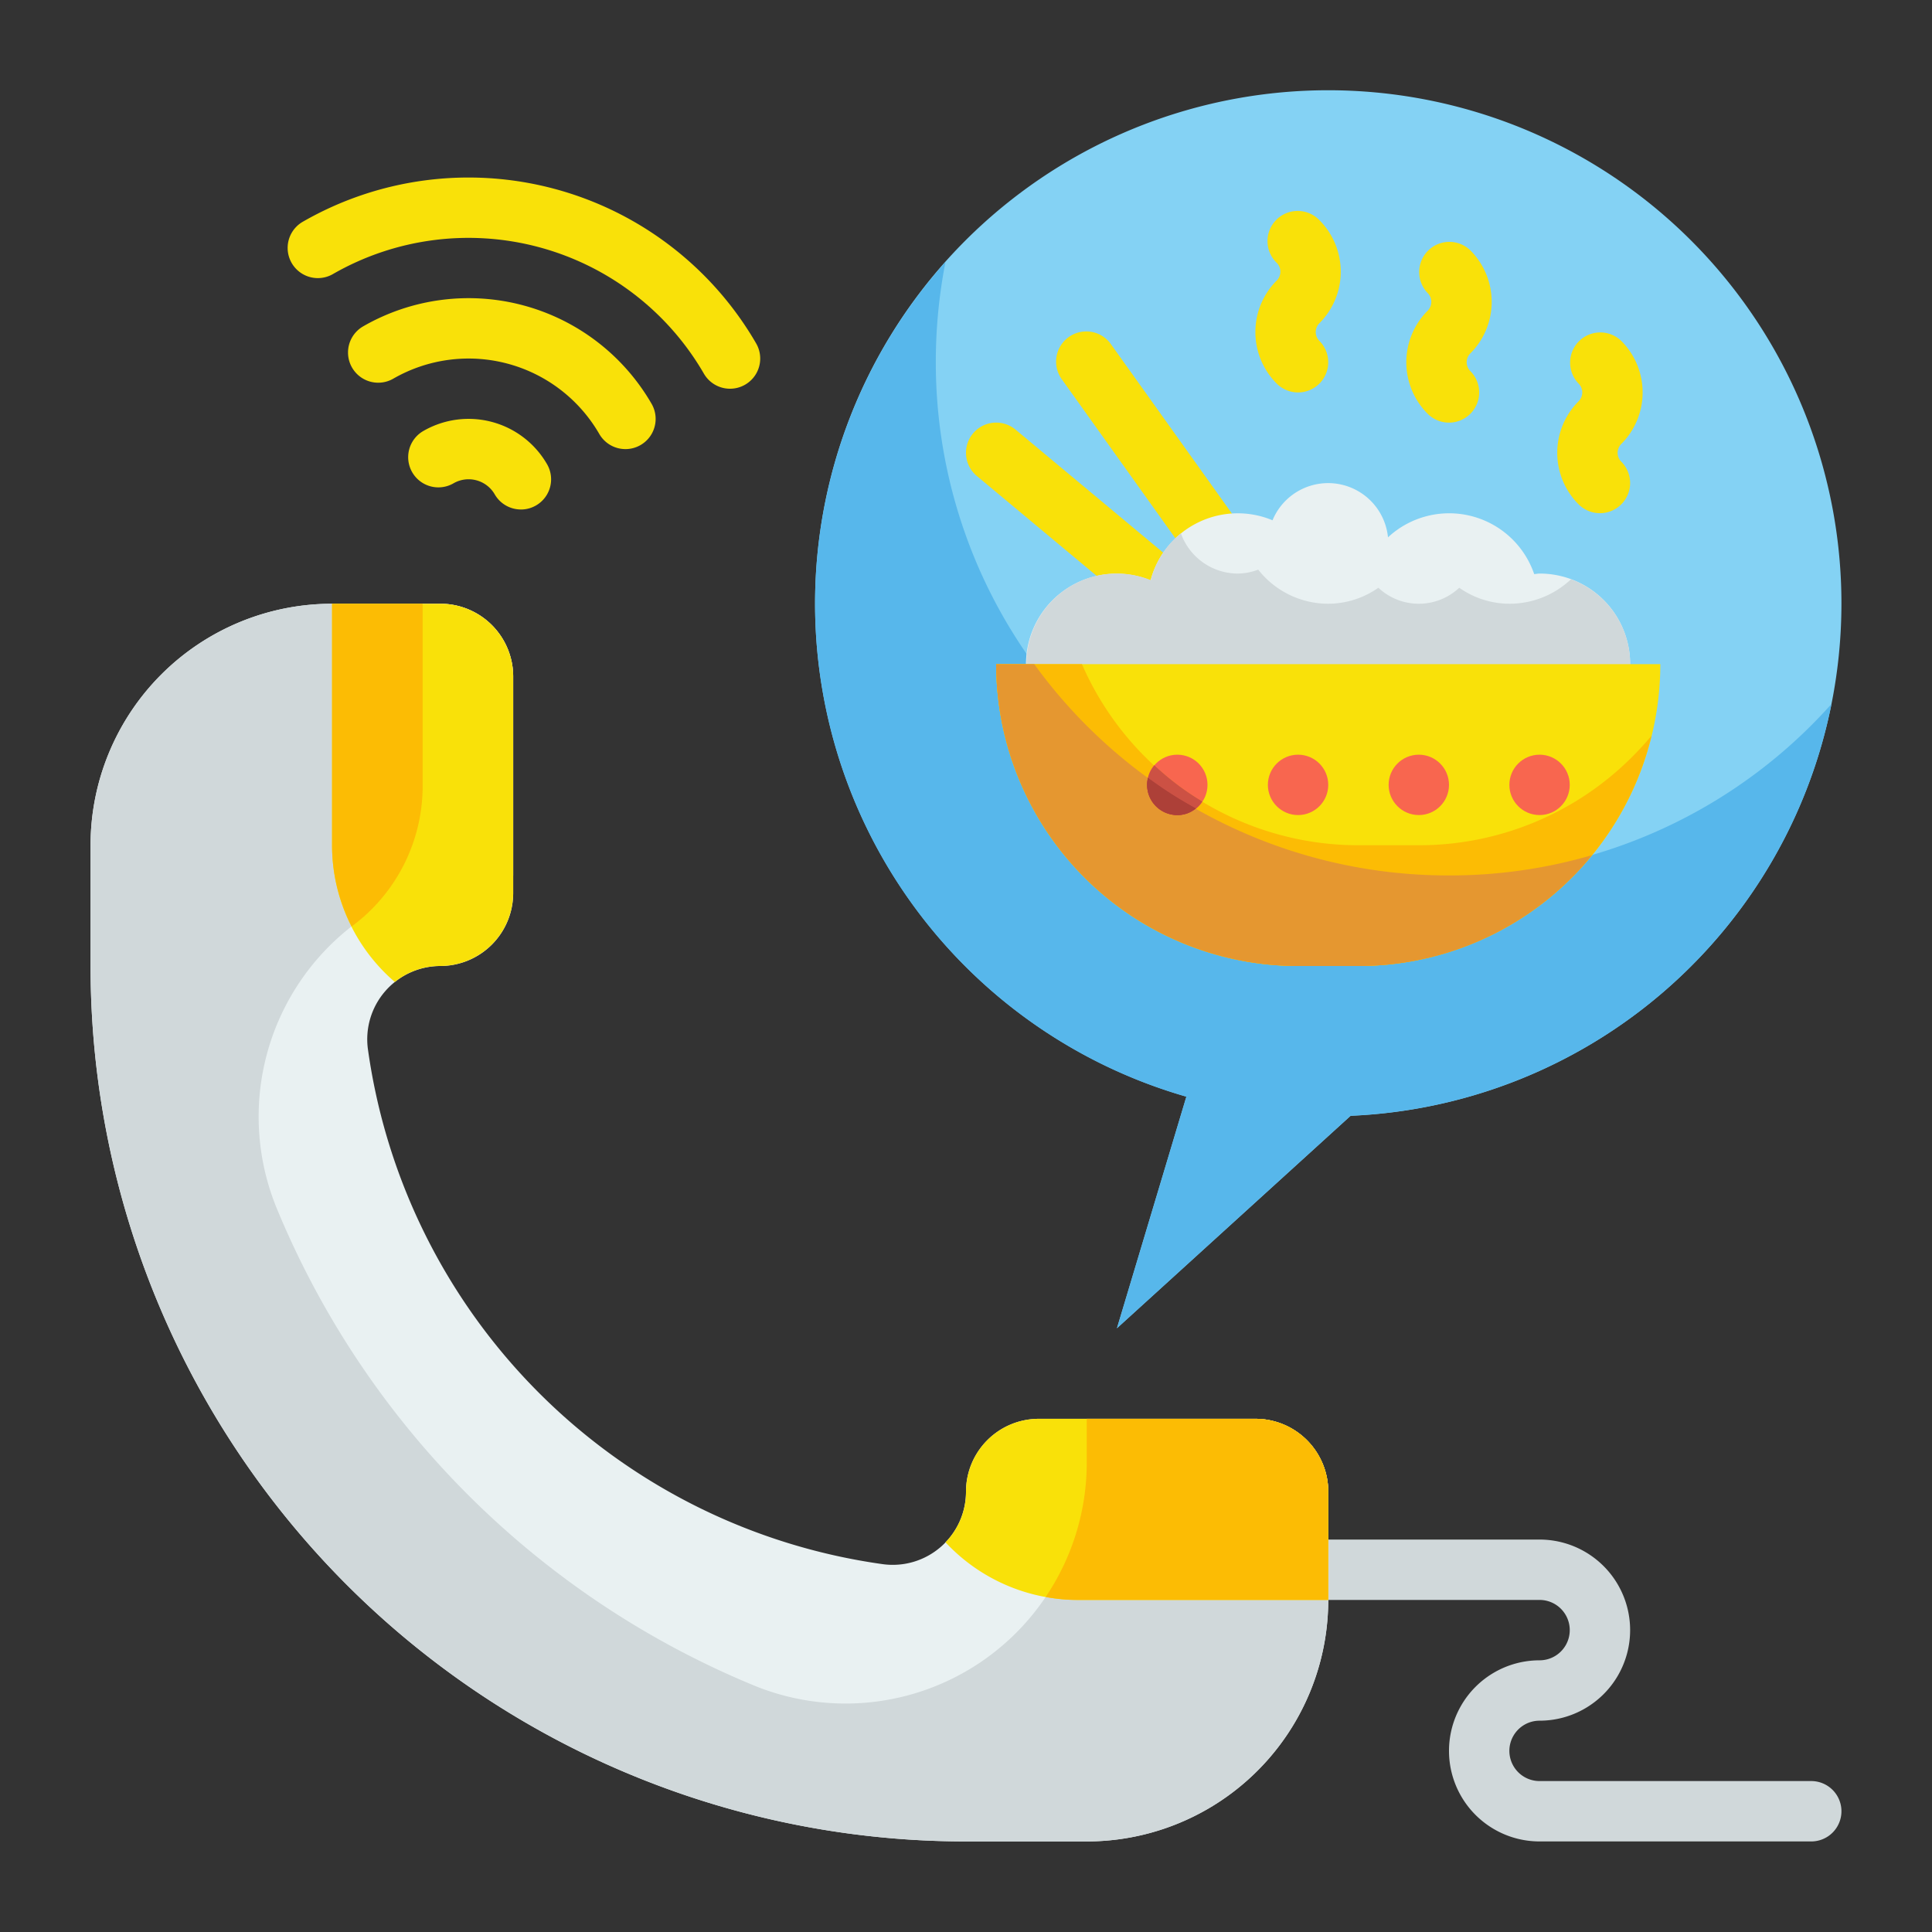 <svg height="512" viewBox="0 0 64 64" width="512" xmlns="http://www.w3.org/2000/svg"><rect x="0" y="0" width="64" height="64" fill="#333333" stroke="none"/><g id="Flat"><g id="Stroke_copy_2" data-name="Stroke copy 2"><g><path d="m60 61h-9a3 3 0 0 1 0-6 1 1 0 0 0 0-2h-9a1 1 0 0 1 0-2h9a3 3 0 0 1 0 6 1 1 0 0 0 0 2h9a1 1 0 0 1 0 2z" fill="#d0d8da"/><g fill="#f9e109"><path d="m17.256 16.877a1 1 0 0 1 -.867-.5 1 1 0 0 0 -1.367-.366 1 1 0 0 1 -1-1.733 3 3 0 0 1 4.1 1.1 1 1 0 0 1 -.865 1.5z"/><path d="m20.72 14.877a1 1 0 0 1 -.867-.5 5 5 0 0 0 -6.83-1.83 1 1 0 0 1 -1-1.732 7 7 0 0 1 9.562 2.562 1 1 0 0 1 -.865 1.5z"/><path d="m24.184 12.877a1 1 0 0 1 -.867-.5 9.01 9.01 0 0 0 -12.294-3.295 1 1 0 0 1 -1-1.732 11.012 11.012 0 0 1 15.026 4.027 1 1 0 0 1 -.865 1.5z"/></g><path d="m32 49.414a2.427 2.427 0 0 1 -2.764 2.4 20.015 20.015 0 0 1 -17.047-17.05 2.427 2.427 0 0 1 2.397-2.764 2.414 2.414 0 0 0 2.414-2.414v-7.172a2.414 2.414 0 0 0 -2.414-2.414h-3.586a8 8 0 0 0 -8 8v4a29 29 0 0 0 29 29h4a8 8 0 0 0 8-8v-3.586a2.414 2.414 0 0 0 -2.414-2.414h-7.172a2.414 2.414 0 0 0 -2.414 2.414z" fill="#e9f1f2"/><path d="m44 49.41v3.59a8 8 0 0 1 -8 8h-4a29 29 0 0 1 -29-29v-4a8 8 0 0 1 8-8h3.59a2.411 2.411 0 0 1 2.41 2.41v6.59h-.42a7.991 7.991 0 0 0 -7.44 10.96 29.105 29.105 0 0 0 15.9 15.9 7.991 7.991 0 0 0 10.96-7.44v-1.42h5.59a2.411 2.411 0 0 1 2.41 2.41z" fill="#d0d8da"/><path d="m61 20a17 17 0 1 0 -21.7 16.327l-2.3 7.673 7.741-7.037a16.987 16.987 0 0 0 16.259-16.963z" fill="#84d2f4"/><path d="m60.67 23.32a16.978 16.978 0 0 1 -15.93 13.64l-7.74 7.04 2.3-7.67a16.991 16.991 0 0 1 -7.98-27.65 17.226 17.226 0 0 0 -.32 3.32 16.991 16.991 0 0 0 29.67 11.32z" fill="#57b7eb"/><g><g fill="#f9e109"><path d="m40.345 19.082a1 1 0 0 1 -.815-.419l-4.344-6.082a1 1 0 1 1 1.627-1.162l4.344 6.081a1 1 0 0 1 -.812 1.581z"/><path d="m38.416 20.515a1 1 0 0 1 -.64-.232l-5.416-4.514a1 1 0 0 1 1.281-1.538l5.417 4.515a1 1 0 0 1 -.642 1.769z"/><path d="m43 13a1 1 0 0 1 -.707-.293 2.414 2.414 0 0 1 0-3.414.415.415 0 0 0 0-.586 1 1 0 1 1 1.414-1.414 2.414 2.414 0 0 1 0 3.414.415.415 0 0 0 0 .586 1 1 0 0 1 -.707 1.707z"/><path d="m48 14a1 1 0 0 1 -.707-.293 2.414 2.414 0 0 1 0-3.414.415.415 0 0 0 0-.586 1 1 0 0 1 1.414-1.414 2.414 2.414 0 0 1 0 3.414.415.415 0 0 0 0 .586 1 1 0 0 1 -.707 1.707z"/><path d="m53 17a1 1 0 0 1 -.707-.293 2.414 2.414 0 0 1 0-3.414.415.415 0 0 0 0-.586 1 1 0 0 1 1.414-1.414 2.414 2.414 0 0 1 0 3.414.415.415 0 0 0 0 .586 1 1 0 0 1 -.707 1.707z"/></g><path d="m51 19c-.061 0-.118.014-.178.018a2.976 2.976 0 0 0 -4.843-1.218 1.993 1.993 0 0 0 -3.825-.565 2.987 2.987 0 0 0 -4.039 1.989 3 3 0 1 0 1.769 3.56 2.857 2.857 0 0 0 1.819.128 2.975 2.975 0 0 0 4.827-.312 2.97 2.97 0 0 0 1.47.4c.061 0 .118-.014.178-.018a2.995 2.995 0 1 0 2.822-3.982z" fill="#e9f1f2"/><path d="m54 22a2.991 2.991 0 0 1 -5.82.98 1.1 1.1 0 0 1 -.18.02 2.942 2.942 0 0 1 -1.47-.4 2.979 2.979 0 0 1 -4.83.31 3.193 3.193 0 0 1 -.7.09 2.981 2.981 0 0 1 -1.12-.22 2.992 2.992 0 1 1 -1.76-3.56 2.9 2.9 0 0 1 1-1.55 2.005 2.005 0 0 0 1.88 1.33 1.956 1.956 0 0 0 .68-.13 2.954 2.954 0 0 0 2.32 1.13 2.9 2.9 0 0 0 1.66-.53 1.959 1.959 0 0 0 2.68 0 2.9 2.9 0 0 0 1.66.53 2.968 2.968 0 0 0 2.04-.81 2.985 2.985 0 0 1 1.96 2.81z" fill="#d0d8da"/><path d="m45 32h-2a10 10 0 0 1 -10-10h22a10 10 0 0 1 -10 10z" fill="#f9e109"/><path d="m54.71 24.37a9.992 9.992 0 0 1 -9.71 7.63h-2a10 10 0 0 1 -10-10h2.84a9.991 9.991 0 0 0 9.16 6h2a9.969 9.969 0 0 0 7.07-2.93c.22-.22.44-.46.64-.7z" fill="#fcbc04"/><path d="m52.73 28.33a7.745 7.745 0 0 1 -.66.74 9.969 9.969 0 0 1 -7.07 2.93h-2a10 10 0 0 1 -10-10h1.26a16.926 16.926 0 0 0 13.74 7 16.792 16.792 0 0 0 4.73-.67z" fill="#e59730"/><circle cx="39" cy="26" fill="#f8664f" r="1"/><circle cx="43" cy="26" fill="#f8664f" r="1"/><circle cx="47" cy="26" fill="#f8664f" r="1"/><circle cx="51" cy="26" fill="#f8664f" r="1"/><path d="m39.83 26.55a.98.98 0 0 1 -.83.45 1 1 0 0 1 -.76-1.65 9.214 9.214 0 0 0 1.59 1.2z" fill="#fcbc04"/><path d="m39.83 26.55a.98.98 0 0 1 -.83.45 1 1 0 0 1 -.76-1.65 9.214 9.214 0 0 0 1.59 1.2z" fill="#f8664f"/><path d="m39.83 26.55a.98.98 0 0 1 -.83.45 1 1 0 0 1 -.76-1.65 9.214 9.214 0 0 0 1.59 1.2z" fill="#cc5144"/><path d="m39.61 26.78a.93.93 0 0 1 -.61.22 1 1 0 0 1 -1-1 .852.852 0 0 1 .03-.23 13.66 13.66 0 0 0 1.58 1.01z" fill="#ad4038"/><path d="m39.61 26.78a.93.93 0 0 1 -.61.22 1 1 0 0 1 -1-1 .852.852 0 0 1 .03-.23 13.66 13.66 0 0 0 1.58 1.01z" fill="#ad4038"/></g><path d="m17 22.41v7.18a2.424 2.424 0 0 1 -2.41 2.41 2.389 2.389 0 0 0 -1.51.53 5.971 5.971 0 0 1 -2.08-4.53v-8h3.59a2.411 2.411 0 0 1 2.41 2.41z" fill="#f9e109"/><path d="m44 49.41v3.59h-8.29a6 6 0 0 1 -4.39-1.91 2.39 2.39 0 0 0 .68-1.68 2.411 2.411 0 0 1 2.41-2.41h7.18a2.411 2.411 0 0 1 2.41 2.41z" fill="#f9e109"/><g fill="#fcbc04"><path d="m44 49.41v3.59h-8.29a5.464 5.464 0 0 1 -1.07-.1 7.958 7.958 0 0 0 1.36-4.48v-1.42h5.59a2.411 2.411 0 0 1 2.41 2.41z"/><path d="m14 20h-3v8a5.9 5.9 0 0 0 .65 2.69l.021-.016a5.782 5.782 0 0 0 2.329-4.535z"/></g></g></g></g></svg>